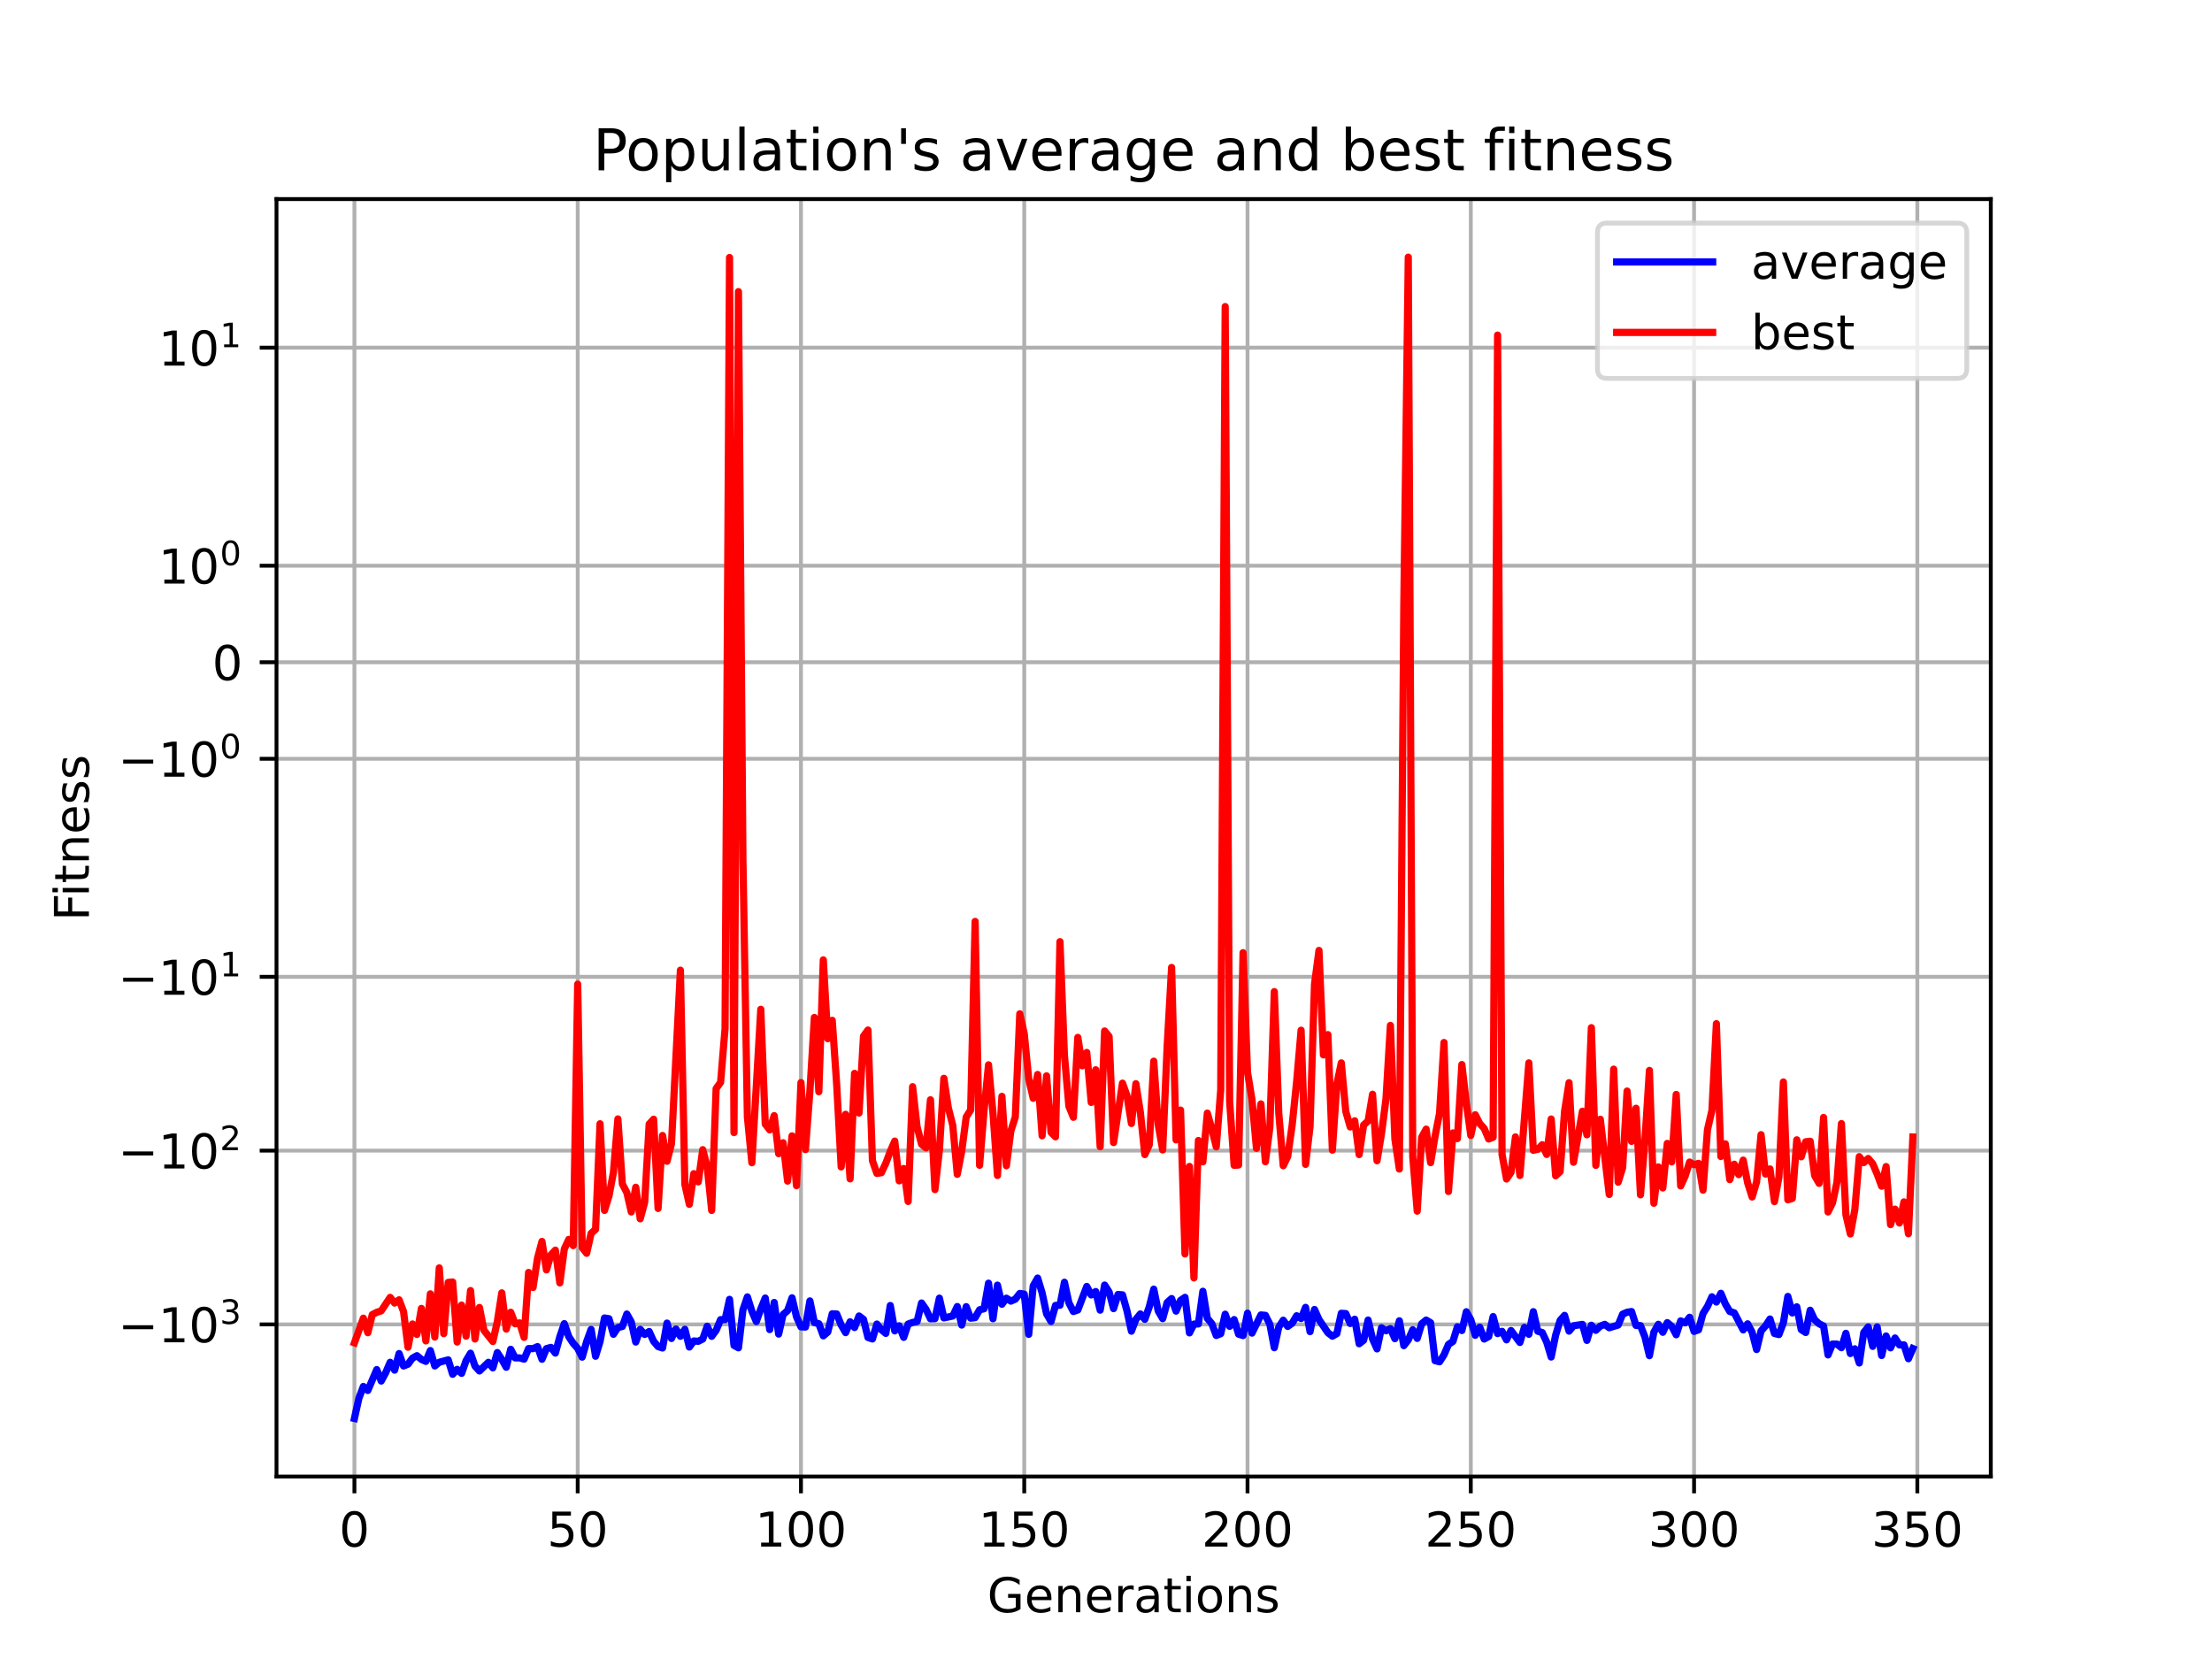 <?xml version="1.0" encoding="utf-8" standalone="no"?>
<!DOCTYPE svg PUBLIC "-//W3C//DTD SVG 1.1//EN"
  "http://www.w3.org/Graphics/SVG/1.1/DTD/svg11.dtd">
<!-- Created with matplotlib (https://matplotlib.org/) -->
<svg height="345.6pt" version="1.1" viewBox="0 0 460.8 345.6" width="460.8pt" xmlns="http://www.w3.org/2000/svg" xmlns:xlink="http://www.w3.org/1999/xlink">
 <defs>
  <style type="text/css">*{stroke-linecap:butt;stroke-linejoin:round;}</style>
 </defs>
 <g id="figure_1">
  <g id="patch_1">
   <path d="M 0 345.6 
L 460.8 345.6 
L 460.8 0 
L 0 0 
z
" style="fill:#ffffff;"/>
  </g>
  <g id="axes_1">
   <g id="patch_2">
    <path d="M 57.6 307.584 
L 414.72 307.584 
L 414.72 41.472 
L 57.6 41.472 
z
" style="fill:#ffffff;"/>
   </g>
   <g id="matplotlib.axis_1">
    <g id="xtick_1">
     <g id="line2d_1">
      <path clip-path="url(#pb05d6ec2ec)" d="M 73.833 307.584 
L 73.833 41.472 
" style="fill:none;stroke:#b0b0b0;stroke-linecap:square;stroke-width:0.8;"/>
     </g>
     <g id="line2d_2">
      <defs>
       <path d="M 0 0 
L 0 3.5 
" id="m570fe785fd" style="stroke:#000000;stroke-width:0.8;"/>
      </defs>
      <g>
       <use style="stroke:#000000;stroke-width:0.8;" x="73.833" xlink:href="#m570fe785fd" y="307.584"/>
      </g>
     </g>
     <g id="text_1">
      <!-- 0 -->
      <g transform="translate(70.651 322.182)scale(0.1 -0.1)">
       <defs>
        <path d="M 31.781 66.406 
Q 24.172 66.406 20.328 58.906 
Q 16.5 51.422 16.5 36.375 
Q 16.5 21.391 20.328 13.891 
Q 24.172 6.391 31.781 6.391 
Q 39.453 6.391 43.281 13.891 
Q 47.125 21.391 47.125 36.375 
Q 47.125 51.422 43.281 58.906 
Q 39.453 66.406 31.781 66.406 
z
M 31.781 74.219 
Q 44.047 74.219 50.516 64.516 
Q 56.984 54.828 56.984 36.375 
Q 56.984 17.969 50.516 8.266 
Q 44.047 -1.422 31.781 -1.422 
Q 19.531 -1.422 13.062 8.266 
Q 6.594 17.969 6.594 36.375 
Q 6.594 54.828 13.062 64.516 
Q 19.531 74.219 31.781 74.219 
z
" id="DejaVuSans-48"/>
       </defs>
       <use xlink:href="#DejaVuSans-48"/>
      </g>
     </g>
    </g>
    <g id="xtick_2">
     <g id="line2d_3">
      <path clip-path="url(#pb05d6ec2ec)" d="M 120.345 307.584 
L 120.345 41.472 
" style="fill:none;stroke:#b0b0b0;stroke-linecap:square;stroke-width:0.8;"/>
     </g>
     <g id="line2d_4">
      <g>
       <use style="stroke:#000000;stroke-width:0.8;" x="120.345" xlink:href="#m570fe785fd" y="307.584"/>
      </g>
     </g>
     <g id="text_2">
      <!-- 50 -->
      <g transform="translate(113.982 322.182)scale(0.1 -0.1)">
       <defs>
        <path d="M 10.797 72.906 
L 49.516 72.906 
L 49.516 64.594 
L 19.828 64.594 
L 19.828 46.734 
Q 21.969 47.469 24.109 47.828 
Q 26.266 48.188 28.422 48.188 
Q 40.625 48.188 47.75 41.5 
Q 54.891 34.812 54.891 23.391 
Q 54.891 11.625 47.562 5.094 
Q 40.234 -1.422 26.906 -1.422 
Q 22.312 -1.422 17.547 -0.641 
Q 12.797 0.141 7.719 1.703 
L 7.719 11.625 
Q 12.109 9.234 16.797 8.062 
Q 21.484 6.891 26.703 6.891 
Q 35.156 6.891 40.078 11.328 
Q 45.016 15.766 45.016 23.391 
Q 45.016 31 40.078 35.438 
Q 35.156 39.891 26.703 39.891 
Q 22.75 39.891 18.812 39.016 
Q 14.891 38.141 10.797 36.281 
z
" id="DejaVuSans-53"/>
       </defs>
       <use xlink:href="#DejaVuSans-53"/>
       <use x="63.623" xlink:href="#DejaVuSans-48"/>
      </g>
     </g>
    </g>
    <g id="xtick_3">
     <g id="line2d_5">
      <path clip-path="url(#pb05d6ec2ec)" d="M 166.857 307.584 
L 166.857 41.472 
" style="fill:none;stroke:#b0b0b0;stroke-linecap:square;stroke-width:0.8;"/>
     </g>
     <g id="line2d_6">
      <g>
       <use style="stroke:#000000;stroke-width:0.8;" x="166.857" xlink:href="#m570fe785fd" y="307.584"/>
      </g>
     </g>
     <g id="text_3">
      <!-- 100 -->
      <g transform="translate(157.313 322.182)scale(0.1 -0.1)">
       <defs>
        <path d="M 12.406 8.297 
L 28.516 8.297 
L 28.516 63.922 
L 10.984 60.406 
L 10.984 69.391 
L 28.422 72.906 
L 38.281 72.906 
L 38.281 8.297 
L 54.391 8.297 
L 54.391 0 
L 12.406 0 
z
" id="DejaVuSans-49"/>
       </defs>
       <use xlink:href="#DejaVuSans-49"/>
       <use x="63.623" xlink:href="#DejaVuSans-48"/>
       <use x="127.246" xlink:href="#DejaVuSans-48"/>
      </g>
     </g>
    </g>
    <g id="xtick_4">
     <g id="line2d_7">
      <path clip-path="url(#pb05d6ec2ec)" d="M 213.369 307.584 
L 213.369 41.472 
" style="fill:none;stroke:#b0b0b0;stroke-linecap:square;stroke-width:0.8;"/>
     </g>
     <g id="line2d_8">
      <g>
       <use style="stroke:#000000;stroke-width:0.8;" x="213.369" xlink:href="#m570fe785fd" y="307.584"/>
      </g>
     </g>
     <g id="text_4">
      <!-- 150 -->
      <g transform="translate(203.825 322.182)scale(0.1 -0.1)">
       <use xlink:href="#DejaVuSans-49"/>
       <use x="63.623" xlink:href="#DejaVuSans-53"/>
       <use x="127.246" xlink:href="#DejaVuSans-48"/>
      </g>
     </g>
    </g>
    <g id="xtick_5">
     <g id="line2d_9">
      <path clip-path="url(#pb05d6ec2ec)" d="M 259.881 307.584 
L 259.881 41.472 
" style="fill:none;stroke:#b0b0b0;stroke-linecap:square;stroke-width:0.8;"/>
     </g>
     <g id="line2d_10">
      <g>
       <use style="stroke:#000000;stroke-width:0.8;" x="259.881" xlink:href="#m570fe785fd" y="307.584"/>
      </g>
     </g>
     <g id="text_5">
      <!-- 200 -->
      <g transform="translate(250.337 322.182)scale(0.1 -0.1)">
       <defs>
        <path d="M 19.188 8.297 
L 53.609 8.297 
L 53.609 0 
L 7.328 0 
L 7.328 8.297 
Q 12.938 14.109 22.625 23.891 
Q 32.328 33.688 34.812 36.531 
Q 39.547 41.844 41.422 45.531 
Q 43.312 49.219 43.312 52.781 
Q 43.312 58.594 39.234 62.25 
Q 35.156 65.922 28.609 65.922 
Q 23.969 65.922 18.812 64.312 
Q 13.672 62.703 7.812 59.422 
L 7.812 69.391 
Q 13.766 71.781 18.938 73 
Q 24.125 74.219 28.422 74.219 
Q 39.75 74.219 46.484 68.547 
Q 53.219 62.891 53.219 53.422 
Q 53.219 48.922 51.531 44.891 
Q 49.859 40.875 45.406 35.406 
Q 44.188 33.984 37.641 27.219 
Q 31.109 20.453 19.188 8.297 
z
" id="DejaVuSans-50"/>
       </defs>
       <use xlink:href="#DejaVuSans-50"/>
       <use x="63.623" xlink:href="#DejaVuSans-48"/>
       <use x="127.246" xlink:href="#DejaVuSans-48"/>
      </g>
     </g>
    </g>
    <g id="xtick_6">
     <g id="line2d_11">
      <path clip-path="url(#pb05d6ec2ec)" d="M 306.393 307.584 
L 306.393 41.472 
" style="fill:none;stroke:#b0b0b0;stroke-linecap:square;stroke-width:0.8;"/>
     </g>
     <g id="line2d_12">
      <g>
       <use style="stroke:#000000;stroke-width:0.8;" x="306.393" xlink:href="#m570fe785fd" y="307.584"/>
      </g>
     </g>
     <g id="text_6">
      <!-- 250 -->
      <g transform="translate(296.85 322.182)scale(0.1 -0.1)">
       <use xlink:href="#DejaVuSans-50"/>
       <use x="63.623" xlink:href="#DejaVuSans-53"/>
       <use x="127.246" xlink:href="#DejaVuSans-48"/>
      </g>
     </g>
    </g>
    <g id="xtick_7">
     <g id="line2d_13">
      <path clip-path="url(#pb05d6ec2ec)" d="M 352.905 307.584 
L 352.905 41.472 
" style="fill:none;stroke:#b0b0b0;stroke-linecap:square;stroke-width:0.8;"/>
     </g>
     <g id="line2d_14">
      <g>
       <use style="stroke:#000000;stroke-width:0.8;" x="352.905" xlink:href="#m570fe785fd" y="307.584"/>
      </g>
     </g>
     <g id="text_7">
      <!-- 300 -->
      <g transform="translate(343.362 322.182)scale(0.1 -0.1)">
       <defs>
        <path d="M 40.578 39.312 
Q 47.656 37.797 51.625 33 
Q 55.609 28.219 55.609 21.188 
Q 55.609 10.406 48.188 4.484 
Q 40.766 -1.422 27.094 -1.422 
Q 22.516 -1.422 17.656 -0.516 
Q 12.797 0.391 7.625 2.203 
L 7.625 11.719 
Q 11.719 9.328 16.594 8.109 
Q 21.484 6.891 26.812 6.891 
Q 36.078 6.891 40.938 10.547 
Q 45.797 14.203 45.797 21.188 
Q 45.797 27.641 41.281 31.266 
Q 36.766 34.906 28.719 34.906 
L 20.219 34.906 
L 20.219 43.016 
L 29.109 43.016 
Q 36.375 43.016 40.234 45.922 
Q 44.094 48.828 44.094 54.297 
Q 44.094 59.906 40.109 62.906 
Q 36.141 65.922 28.719 65.922 
Q 24.656 65.922 20.016 65.031 
Q 15.375 64.156 9.812 62.312 
L 9.812 71.094 
Q 15.438 72.656 20.344 73.438 
Q 25.25 74.219 29.594 74.219 
Q 40.828 74.219 47.359 69.109 
Q 53.906 64.016 53.906 55.328 
Q 53.906 49.266 50.438 45.094 
Q 46.969 40.922 40.578 39.312 
z
" id="DejaVuSans-51"/>
       </defs>
       <use xlink:href="#DejaVuSans-51"/>
       <use x="63.623" xlink:href="#DejaVuSans-48"/>
       <use x="127.246" xlink:href="#DejaVuSans-48"/>
      </g>
     </g>
    </g>
    <g id="xtick_8">
     <g id="line2d_15">
      <path clip-path="url(#pb05d6ec2ec)" d="M 399.418 307.584 
L 399.418 41.472 
" style="fill:none;stroke:#b0b0b0;stroke-linecap:square;stroke-width:0.8;"/>
     </g>
     <g id="line2d_16">
      <g>
       <use style="stroke:#000000;stroke-width:0.8;" x="399.418" xlink:href="#m570fe785fd" y="307.584"/>
      </g>
     </g>
     <g id="text_8">
      <!-- 350 -->
      <g transform="translate(389.874 322.182)scale(0.1 -0.1)">
       <use xlink:href="#DejaVuSans-51"/>
       <use x="63.623" xlink:href="#DejaVuSans-53"/>
       <use x="127.246" xlink:href="#DejaVuSans-48"/>
      </g>
     </g>
    </g>
    <g id="text_9">
     <!-- Generations -->
     <g transform="translate(205.662 335.861)scale(0.1 -0.1)">
      <defs>
       <path d="M 59.516 10.406 
L 59.516 29.984 
L 43.406 29.984 
L 43.406 38.094 
L 69.281 38.094 
L 69.281 6.781 
Q 63.578 2.734 56.688 0.656 
Q 49.812 -1.422 42 -1.422 
Q 24.906 -1.422 15.25 8.562 
Q 5.609 18.562 5.609 36.375 
Q 5.609 54.25 15.25 64.234 
Q 24.906 74.219 42 74.219 
Q 49.125 74.219 55.547 72.453 
Q 61.969 70.703 67.391 67.281 
L 67.391 56.781 
Q 61.922 61.422 55.766 63.766 
Q 49.609 66.109 42.828 66.109 
Q 29.438 66.109 22.719 58.641 
Q 16.016 51.172 16.016 36.375 
Q 16.016 21.625 22.719 14.156 
Q 29.438 6.688 42.828 6.688 
Q 48.047 6.688 52.141 7.594 
Q 56.25 8.5 59.516 10.406 
z
" id="DejaVuSans-71"/>
       <path d="M 56.203 29.594 
L 56.203 25.203 
L 14.891 25.203 
Q 15.484 15.922 20.484 11.062 
Q 25.484 6.203 34.422 6.203 
Q 39.594 6.203 44.453 7.469 
Q 49.312 8.734 54.109 11.281 
L 54.109 2.781 
Q 49.266 0.734 44.188 -0.344 
Q 39.109 -1.422 33.891 -1.422 
Q 20.797 -1.422 13.156 6.188 
Q 5.516 13.812 5.516 26.812 
Q 5.516 40.234 12.766 48.109 
Q 20.016 56 32.328 56 
Q 43.359 56 49.781 48.891 
Q 56.203 41.797 56.203 29.594 
z
M 47.219 32.234 
Q 47.125 39.594 43.094 43.984 
Q 39.062 48.391 32.422 48.391 
Q 24.906 48.391 20.391 44.141 
Q 15.875 39.891 15.188 32.172 
z
" id="DejaVuSans-101"/>
       <path d="M 54.891 33.016 
L 54.891 0 
L 45.906 0 
L 45.906 32.719 
Q 45.906 40.484 42.875 44.328 
Q 39.844 48.188 33.797 48.188 
Q 26.516 48.188 22.312 43.547 
Q 18.109 38.922 18.109 30.906 
L 18.109 0 
L 9.078 0 
L 9.078 54.688 
L 18.109 54.688 
L 18.109 46.188 
Q 21.344 51.125 25.703 53.562 
Q 30.078 56 35.797 56 
Q 45.219 56 50.047 50.172 
Q 54.891 44.344 54.891 33.016 
z
" id="DejaVuSans-110"/>
       <path d="M 41.109 46.297 
Q 39.594 47.172 37.812 47.578 
Q 36.031 48 33.891 48 
Q 26.266 48 22.188 43.047 
Q 18.109 38.094 18.109 28.812 
L 18.109 0 
L 9.078 0 
L 9.078 54.688 
L 18.109 54.688 
L 18.109 46.188 
Q 20.953 51.172 25.484 53.578 
Q 30.031 56 36.531 56 
Q 37.453 56 38.578 55.875 
Q 39.703 55.766 41.062 55.516 
z
" id="DejaVuSans-114"/>
       <path d="M 34.281 27.484 
Q 23.391 27.484 19.188 25 
Q 14.984 22.516 14.984 16.5 
Q 14.984 11.719 18.141 8.906 
Q 21.297 6.109 26.703 6.109 
Q 34.188 6.109 38.703 11.406 
Q 43.219 16.703 43.219 25.484 
L 43.219 27.484 
z
M 52.203 31.203 
L 52.203 0 
L 43.219 0 
L 43.219 8.297 
Q 40.141 3.328 35.547 0.953 
Q 30.953 -1.422 24.312 -1.422 
Q 15.922 -1.422 10.953 3.297 
Q 6 8.016 6 15.922 
Q 6 25.141 12.172 29.828 
Q 18.359 34.516 30.609 34.516 
L 43.219 34.516 
L 43.219 35.406 
Q 43.219 41.609 39.141 45 
Q 35.062 48.391 27.688 48.391 
Q 23 48.391 18.547 47.266 
Q 14.109 46.141 10.016 43.891 
L 10.016 52.203 
Q 14.938 54.109 19.578 55.047 
Q 24.219 56 28.609 56 
Q 40.484 56 46.344 49.844 
Q 52.203 43.703 52.203 31.203 
z
" id="DejaVuSans-97"/>
       <path d="M 18.312 70.219 
L 18.312 54.688 
L 36.812 54.688 
L 36.812 47.703 
L 18.312 47.703 
L 18.312 18.016 
Q 18.312 11.328 20.141 9.422 
Q 21.969 7.516 27.594 7.516 
L 36.812 7.516 
L 36.812 0 
L 27.594 0 
Q 17.188 0 13.234 3.875 
Q 9.281 7.766 9.281 18.016 
L 9.281 47.703 
L 2.688 47.703 
L 2.688 54.688 
L 9.281 54.688 
L 9.281 70.219 
z
" id="DejaVuSans-116"/>
       <path d="M 9.422 54.688 
L 18.406 54.688 
L 18.406 0 
L 9.422 0 
z
M 9.422 75.984 
L 18.406 75.984 
L 18.406 64.594 
L 9.422 64.594 
z
" id="DejaVuSans-105"/>
       <path d="M 30.609 48.391 
Q 23.391 48.391 19.188 42.75 
Q 14.984 37.109 14.984 27.297 
Q 14.984 17.484 19.156 11.844 
Q 23.344 6.203 30.609 6.203 
Q 37.797 6.203 41.984 11.859 
Q 46.188 17.531 46.188 27.297 
Q 46.188 37.016 41.984 42.703 
Q 37.797 48.391 30.609 48.391 
z
M 30.609 56 
Q 42.328 56 49.016 48.375 
Q 55.719 40.766 55.719 27.297 
Q 55.719 13.875 49.016 6.219 
Q 42.328 -1.422 30.609 -1.422 
Q 18.844 -1.422 12.172 6.219 
Q 5.516 13.875 5.516 27.297 
Q 5.516 40.766 12.172 48.375 
Q 18.844 56 30.609 56 
z
" id="DejaVuSans-111"/>
       <path d="M 44.281 53.078 
L 44.281 44.578 
Q 40.484 46.531 36.375 47.5 
Q 32.281 48.484 27.875 48.484 
Q 21.188 48.484 17.844 46.438 
Q 14.5 44.391 14.5 40.281 
Q 14.5 37.156 16.891 35.375 
Q 19.281 33.594 26.516 31.984 
L 29.594 31.297 
Q 39.156 29.25 43.188 25.516 
Q 47.219 21.781 47.219 15.094 
Q 47.219 7.469 41.188 3.016 
Q 35.156 -1.422 24.609 -1.422 
Q 20.219 -1.422 15.453 -0.562 
Q 10.688 0.297 5.422 2 
L 5.422 11.281 
Q 10.406 8.688 15.234 7.391 
Q 20.062 6.109 24.812 6.109 
Q 31.156 6.109 34.562 8.281 
Q 37.984 10.453 37.984 14.406 
Q 37.984 18.062 35.516 20.016 
Q 33.062 21.969 24.703 23.781 
L 21.578 24.516 
Q 13.234 26.266 9.516 29.906 
Q 5.812 33.547 5.812 39.891 
Q 5.812 47.609 11.281 51.797 
Q 16.75 56 26.812 56 
Q 31.781 56 36.172 55.266 
Q 40.578 54.547 44.281 53.078 
z
" id="DejaVuSans-115"/>
      </defs>
      <use xlink:href="#DejaVuSans-71"/>
      <use x="77.49" xlink:href="#DejaVuSans-101"/>
      <use x="139.014" xlink:href="#DejaVuSans-110"/>
      <use x="202.393" xlink:href="#DejaVuSans-101"/>
      <use x="263.916" xlink:href="#DejaVuSans-114"/>
      <use x="305.029" xlink:href="#DejaVuSans-97"/>
      <use x="366.309" xlink:href="#DejaVuSans-116"/>
      <use x="405.518" xlink:href="#DejaVuSans-105"/>
      <use x="433.301" xlink:href="#DejaVuSans-111"/>
      <use x="494.482" xlink:href="#DejaVuSans-110"/>
      <use x="557.861" xlink:href="#DejaVuSans-115"/>
     </g>
    </g>
   </g>
   <g id="matplotlib.axis_2">
    <g id="ytick_1">
     <g id="line2d_17">
      <path clip-path="url(#pb05d6ec2ec)" d="M 57.6 275.897 
L 414.72 275.897 
" style="fill:none;stroke:#b0b0b0;stroke-linecap:square;stroke-width:0.8;"/>
     </g>
     <g id="line2d_18">
      <defs>
       <path d="M 0 0 
L -3.5 0 
" id="m958de78bff" style="stroke:#000000;stroke-width:0.8;"/>
      </defs>
      <g>
       <use style="stroke:#000000;stroke-width:0.8;" x="57.6" xlink:href="#m958de78bff" y="275.897"/>
      </g>
     </g>
     <g id="text_10">
      <!-- $\mathdefault{-10^{3}}$ -->
      <g transform="translate(24.6 279.697)scale(0.1 -0.1)">
       <defs>
        <path d="M 10.594 35.5 
L 73.188 35.5 
L 73.188 27.203 
L 10.594 27.203 
z
" id="DejaVuSans-8722"/>
       </defs>
       <use transform="translate(0 0.766)" xlink:href="#DejaVuSans-8722"/>
       <use transform="translate(83.789 0.766)" xlink:href="#DejaVuSans-49"/>
       <use transform="translate(147.412 0.766)" xlink:href="#DejaVuSans-48"/>
       <use transform="translate(211.992 39.047)scale(0.7)" xlink:href="#DejaVuSans-51"/>
      </g>
     </g>
    </g>
    <g id="ytick_2">
     <g id="line2d_19">
      <path clip-path="url(#pb05d6ec2ec)" d="M 57.6 239.693 
L 414.72 239.693 
" style="fill:none;stroke:#b0b0b0;stroke-linecap:square;stroke-width:0.8;"/>
     </g>
     <g id="line2d_20">
      <g>
       <use style="stroke:#000000;stroke-width:0.8;" x="57.6" xlink:href="#m958de78bff" y="239.693"/>
      </g>
     </g>
     <g id="text_11">
      <!-- $\mathdefault{-10^{2}}$ -->
      <g transform="translate(24.6 243.493)scale(0.1 -0.1)">
       <use transform="translate(0 0.766)" xlink:href="#DejaVuSans-8722"/>
       <use transform="translate(83.789 0.766)" xlink:href="#DejaVuSans-49"/>
       <use transform="translate(147.412 0.766)" xlink:href="#DejaVuSans-48"/>
       <use transform="translate(211.992 39.047)scale(0.7)" xlink:href="#DejaVuSans-50"/>
      </g>
     </g>
    </g>
    <g id="ytick_3">
     <g id="line2d_21">
      <path clip-path="url(#pb05d6ec2ec)" d="M 57.6 203.489 
L 414.72 203.489 
" style="fill:none;stroke:#b0b0b0;stroke-linecap:square;stroke-width:0.8;"/>
     </g>
     <g id="line2d_22">
      <g>
       <use style="stroke:#000000;stroke-width:0.8;" x="57.6" xlink:href="#m958de78bff" y="203.489"/>
      </g>
     </g>
     <g id="text_12">
      <!-- $\mathdefault{-10^{1}}$ -->
      <g transform="translate(24.6 207.289)scale(0.1 -0.1)">
       <use transform="translate(0 0.684)" xlink:href="#DejaVuSans-8722"/>
       <use transform="translate(83.789 0.684)" xlink:href="#DejaVuSans-49"/>
       <use transform="translate(147.412 0.684)" xlink:href="#DejaVuSans-48"/>
       <use transform="translate(211.992 38.966)scale(0.7)" xlink:href="#DejaVuSans-49"/>
      </g>
     </g>
    </g>
    <g id="ytick_4">
     <g id="line2d_23">
      <path clip-path="url(#pb05d6ec2ec)" d="M 57.6 158.07 
L 414.72 158.07 
" style="fill:none;stroke:#b0b0b0;stroke-linecap:square;stroke-width:0.8;"/>
     </g>
     <g id="line2d_24">
      <g>
       <use style="stroke:#000000;stroke-width:0.8;" x="57.6" xlink:href="#m958de78bff" y="158.07"/>
      </g>
     </g>
     <g id="text_13">
      <!-- $\mathdefault{-10^{0}}$ -->
      <g transform="translate(24.6 161.87)scale(0.1 -0.1)">
       <use transform="translate(0 0.766)" xlink:href="#DejaVuSans-8722"/>
       <use transform="translate(83.789 0.766)" xlink:href="#DejaVuSans-49"/>
       <use transform="translate(147.412 0.766)" xlink:href="#DejaVuSans-48"/>
       <use transform="translate(211.992 39.047)scale(0.7)" xlink:href="#DejaVuSans-48"/>
      </g>
     </g>
    </g>
    <g id="ytick_5">
     <g id="line2d_25">
      <path clip-path="url(#pb05d6ec2ec)" d="M 57.6 137.957 
L 414.72 137.957 
" style="fill:none;stroke:#b0b0b0;stroke-linecap:square;stroke-width:0.8;"/>
     </g>
     <g id="line2d_26">
      <g>
       <use style="stroke:#000000;stroke-width:0.8;" x="57.6" xlink:href="#m958de78bff" y="137.957"/>
      </g>
     </g>
     <g id="text_14">
      <!-- $\mathdefault{0}$ -->
      <g transform="translate(44.2 141.756)scale(0.1 -0.1)">
       <use transform="translate(0 0.781)" xlink:href="#DejaVuSans-48"/>
      </g>
     </g>
    </g>
    <g id="ytick_6">
     <g id="line2d_27">
      <path clip-path="url(#pb05d6ec2ec)" d="M 57.6 117.844 
L 414.72 117.844 
" style="fill:none;stroke:#b0b0b0;stroke-linecap:square;stroke-width:0.8;"/>
     </g>
     <g id="line2d_28">
      <g>
       <use style="stroke:#000000;stroke-width:0.8;" x="57.6" xlink:href="#m958de78bff" y="117.844"/>
      </g>
     </g>
     <g id="text_15">
      <!-- $\mathdefault{10^{0}}$ -->
      <g transform="translate(33 121.643)scale(0.1 -0.1)">
       <use transform="translate(0 0.766)" xlink:href="#DejaVuSans-49"/>
       <use transform="translate(63.623 0.766)" xlink:href="#DejaVuSans-48"/>
       <use transform="translate(128.203 39.047)scale(0.7)" xlink:href="#DejaVuSans-48"/>
      </g>
     </g>
    </g>
    <g id="ytick_7">
     <g id="line2d_29">
      <path clip-path="url(#pb05d6ec2ec)" d="M 57.6 72.425 
L 414.72 72.425 
" style="fill:none;stroke:#b0b0b0;stroke-linecap:square;stroke-width:0.8;"/>
     </g>
     <g id="line2d_30">
      <g>
       <use style="stroke:#000000;stroke-width:0.8;" x="57.6" xlink:href="#m958de78bff" y="72.425"/>
      </g>
     </g>
     <g id="text_16">
      <!-- $\mathdefault{10^{1}}$ -->
      <g transform="translate(33 76.224)scale(0.1 -0.1)">
       <use transform="translate(0 0.684)" xlink:href="#DejaVuSans-49"/>
       <use transform="translate(63.623 0.684)" xlink:href="#DejaVuSans-48"/>
       <use transform="translate(128.203 38.966)scale(0.7)" xlink:href="#DejaVuSans-49"/>
      </g>
     </g>
    </g>
    <g id="text_17">
     <!-- Fitness -->
     <g transform="translate(18.52 191.845)rotate(-90)scale(0.1 -0.1)">
      <defs>
       <path d="M 9.812 72.906 
L 51.703 72.906 
L 51.703 64.594 
L 19.672 64.594 
L 19.672 43.109 
L 48.578 43.109 
L 48.578 34.812 
L 19.672 34.812 
L 19.672 0 
L 9.812 0 
z
" id="DejaVuSans-70"/>
      </defs>
      <use xlink:href="#DejaVuSans-70"/>
      <use x="50.27" xlink:href="#DejaVuSans-105"/>
      <use x="78.053" xlink:href="#DejaVuSans-116"/>
      <use x="117.262" xlink:href="#DejaVuSans-110"/>
      <use x="180.641" xlink:href="#DejaVuSans-101"/>
      <use x="242.164" xlink:href="#DejaVuSans-115"/>
      <use x="294.264" xlink:href="#DejaVuSans-115"/>
     </g>
    </g>
   </g>
   <g id="line2d_31">
    <path clip-path="url(#pb05d6ec2ec)" d="M 73.833 295.488 
L 74.763 291.284 
L 75.693 288.824 
L 76.623 289.658 
L 78.484 285.311 
L 79.414 287.696 
L 80.344 285.96 
L 81.275 283.79 
L 82.205 285.424 
L 83.135 281.974 
L 84.065 284.556 
L 84.996 284.181 
L 85.926 282.923 
L 86.856 282.411 
L 87.786 283.19 
L 88.717 283.603 
L 89.647 281.347 
L 90.577 284.553 
L 91.507 283.785 
L 93.368 283.281 
L 94.298 286.291 
L 95.228 285.265 
L 96.159 286.095 
L 97.089 283.468 
L 98.019 281.9 
L 98.949 284.583 
L 99.88 285.597 
L 101.74 283.795 
L 102.67 284.947 
L 103.6 281.764 
L 104.531 283.189 
L 105.461 284.824 
L 106.391 281.08 
L 107.321 282.874 
L 108.252 282.874 
L 109.182 283.136 
L 110.112 280.93 
L 111.042 280.95 
L 111.973 280.524 
L 112.903 283.158 
L 113.833 280.94 
L 114.763 280.687 
L 115.694 281.871 
L 116.624 278.468 
L 117.554 275.742 
L 118.484 278.449 
L 119.415 279.844 
L 120.345 280.892 
L 121.275 282.718 
L 122.205 279.501 
L 123.136 276.942 
L 124.066 282.531 
L 124.996 279.471 
L 125.926 274.559 
L 126.857 274.713 
L 127.787 277.957 
L 128.717 276.547 
L 129.647 276.328 
L 130.578 273.735 
L 131.508 275.393 
L 132.438 279.57 
L 133.368 276.921 
L 134.298 277.988 
L 135.229 277.375 
L 136.159 279.417 
L 137.089 280.517 
L 138.019 280.814 
L 138.95 275.626 
L 139.88 278.83 
L 140.81 276.856 
L 141.74 278.378 
L 142.671 276.914 
L 143.601 280.613 
L 144.531 279.348 
L 145.461 279.416 
L 146.392 278.947 
L 147.322 276.279 
L 148.252 278.387 
L 149.182 277.14 
L 150.113 274.904 
L 151.043 274.897 
L 151.973 270.681 
L 152.903 280.273 
L 153.834 280.775 
L 154.764 272.874 
L 155.694 270.165 
L 156.624 273.136 
L 157.555 275.307 
L 158.485 272.685 
L 159.415 270.404 
L 160.345 276.971 
L 161.275 271.324 
L 162.206 277.907 
L 163.136 273.84 
L 164.066 273.028 
L 164.996 270.357 
L 165.927 274.313 
L 166.857 276.404 
L 167.787 276.449 
L 168.717 271.005 
L 169.648 275.512 
L 170.578 275.755 
L 171.508 278.283 
L 172.438 277.496 
L 173.369 273.688 
L 174.299 273.729 
L 175.229 276.009 
L 176.159 277.609 
L 177.09 275.353 
L 178.02 276.552 
L 178.95 274.145 
L 179.88 274.846 
L 180.811 278.615 
L 181.741 278.93 
L 182.671 275.829 
L 183.601 276.999 
L 184.532 277.771 
L 185.462 271.962 
L 186.392 277.246 
L 187.322 276.197 
L 188.253 278.597 
L 189.183 275.822 
L 190.113 275.495 
L 191.043 275.295 
L 191.973 271.435 
L 192.904 272.764 
L 193.834 274.725 
L 194.764 274.704 
L 195.694 270.43 
L 196.625 274.542 
L 198.485 274.153 
L 199.415 272.177 
L 200.346 276.036 
L 201.276 272.203 
L 202.206 274.596 
L 203.136 274.487 
L 204.067 272.855 
L 204.997 272.643 
L 205.927 267.313 
L 206.857 274.722 
L 207.788 267.717 
L 208.718 271.701 
L 209.648 270.437 
L 210.578 271.049 
L 211.509 270.639 
L 212.439 269.446 
L 213.369 269.589 
L 214.299 277.968 
L 215.23 267.878 
L 216.16 266.244 
L 217.09 269.335 
L 218.02 273.692 
L 218.951 275.292 
L 219.881 271.938 
L 220.811 271.91 
L 221.741 267.117 
L 222.671 271.412 
L 223.602 273.213 
L 224.532 272.89 
L 226.392 267.987 
L 227.323 269.759 
L 228.253 269.052 
L 229.183 272.928 
L 230.113 267.7 
L 231.044 269.137 
L 231.974 272.61 
L 232.904 269.661 
L 233.834 269.74 
L 234.765 273.04 
L 235.695 277.308 
L 236.625 274.85 
L 237.555 273.719 
L 238.486 274.84 
L 239.416 272.239 
L 240.346 268.553 
L 241.276 273.097 
L 242.207 274.696 
L 243.137 271.35 
L 244.067 270.513 
L 244.997 273.129 
L 245.928 270.897 
L 246.858 270.262 
L 247.788 277.663 
L 248.718 275.83 
L 249.649 275.798 
L 250.579 268.998 
L 251.509 274.632 
L 252.439 275.741 
L 253.369 278.204 
L 254.3 277.826 
L 255.23 273.776 
L 256.16 276.303 
L 257.09 274.896 
L 258.021 277.933 
L 258.951 278.223 
L 259.881 273.558 
L 260.811 277.709 
L 262.672 273.929 
L 263.602 274.012 
L 264.532 275.858 
L 265.463 280.754 
L 266.393 276.448 
L 267.323 275.025 
L 268.253 276.323 
L 269.184 275.651 
L 270.114 274.097 
L 271.044 274.676 
L 271.974 272.351 
L 272.905 277.404 
L 273.835 272.788 
L 274.765 274.889 
L 276.626 277.626 
L 277.556 278.353 
L 278.486 277.819 
L 279.416 273.582 
L 280.347 273.639 
L 281.277 275.71 
L 282.207 274.817 
L 283.137 279.925 
L 284.067 279.194 
L 284.998 274.989 
L 285.928 278.921 
L 286.858 280.997 
L 287.788 276.592 
L 288.719 277.227 
L 289.649 276.769 
L 290.579 278.873 
L 291.509 275.149 
L 292.44 280.324 
L 293.37 279.131 
L 294.3 277.01 
L 295.23 278.814 
L 296.161 275.761 
L 297.091 274.995 
L 298.021 275.555 
L 298.951 283.452 
L 299.882 283.687 
L 300.812 282.241 
L 301.742 280.073 
L 302.672 279.444 
L 303.603 276.393 
L 304.533 277.17 
L 305.463 273.26 
L 306.393 274.933 
L 307.324 278.168 
L 308.254 276.484 
L 309.184 278.945 
L 310.114 278.426 
L 311.045 274.271 
L 311.975 277.811 
L 312.905 277.338 
L 313.835 279.113 
L 314.765 277.17 
L 316.626 279.662 
L 317.556 276.519 
L 318.486 277.961 
L 319.417 273.246 
L 320.347 277.319 
L 321.277 277.596 
L 322.207 279.595 
L 323.138 282.691 
L 324.068 278.144 
L 324.998 275.065 
L 325.928 274.02 
L 326.859 277.3 
L 327.789 276.183 
L 329.649 275.896 
L 330.58 279.226 
L 331.51 276.074 
L 332.44 277.13 
L 333.37 276.253 
L 334.301 275.888 
L 335.231 276.598 
L 337.091 276.026 
L 338.022 273.768 
L 338.952 273.367 
L 339.882 273.219 
L 340.812 276.117 
L 341.742 276.152 
L 342.673 278.533 
L 343.603 282.413 
L 344.533 277.508 
L 345.463 275.879 
L 346.394 277.538 
L 347.324 275.527 
L 348.254 276.295 
L 349.184 278.054 
L 350.115 275.167 
L 351.045 275.571 
L 351.975 274.414 
L 352.905 277.354 
L 353.836 277.029 
L 354.766 273.626 
L 355.696 272.16 
L 356.626 270.142 
L 357.557 271.238 
L 358.487 269.418 
L 359.417 271.629 
L 360.347 273.197 
L 361.278 273.493 
L 363.138 277.044 
L 364.068 275.778 
L 364.999 277.54 
L 365.929 281.131 
L 366.859 277.259 
L 367.789 276.208 
L 368.72 274.773 
L 369.65 277.787 
L 370.58 278.015 
L 371.51 275.56 
L 372.44 270.069 
L 373.371 273.508 
L 374.301 272.235 
L 375.231 276.982 
L 376.161 277.585 
L 377.092 272.949 
L 378.022 274.928 
L 378.952 275.762 
L 379.882 276.232 
L 380.813 282.255 
L 381.743 279.989 
L 382.673 279.998 
L 383.603 280.752 
L 384.534 277.756 
L 385.464 281.965 
L 386.394 280.983 
L 387.324 283.937 
L 388.255 277.587 
L 389.185 276.417 
L 390.115 280.474 
L 391.045 276.421 
L 391.976 282.38 
L 392.906 278.313 
L 393.836 280.782 
L 394.766 278.73 
L 395.697 280.18 
L 396.627 280.162 
L 397.557 283.047 
L 398.487 280.924 
L 398.487 280.924 
" style="fill:none;stroke:#0000ff;stroke-linecap:square;stroke-width:1.5;"/>
   </g>
   <g id="line2d_32">
    <path clip-path="url(#pb05d6ec2ec)" d="M 73.833 279.734 
L 75.693 274.596 
L 76.623 277.63 
L 77.554 273.859 
L 78.484 273.374 
L 79.414 273.073 
L 81.275 270.265 
L 82.205 271.449 
L 83.135 270.774 
L 84.065 273.223 
L 84.996 280.651 
L 85.926 275.812 
L 86.856 277.991 
L 87.786 272.568 
L 88.717 279.339 
L 89.647 269.529 
L 90.577 278.535 
L 91.507 264.127 
L 92.438 277.825 
L 93.368 267.14 
L 94.298 267.068 
L 95.228 279.573 
L 96.159 271.873 
L 97.089 278.351 
L 98.019 268.848 
L 98.949 278.945 
L 99.88 272.369 
L 100.81 277.121 
L 102.67 279.459 
L 103.6 275.302 
L 104.531 269.327 
L 105.461 276.87 
L 106.391 273.364 
L 107.321 275.769 
L 108.252 275.579 
L 109.182 278.602 
L 110.112 265.072 
L 111.042 268.206 
L 111.973 262.111 
L 112.903 258.611 
L 113.833 264.542 
L 114.763 261.409 
L 115.694 260.429 
L 116.624 267.248 
L 117.554 260.188 
L 118.484 258.19 
L 119.415 259.478 
L 120.345 205.025 
L 121.275 259.899 
L 122.205 261.086 
L 123.136 256.937 
L 124.066 256.089 
L 124.996 234.099 
L 125.926 252.148 
L 126.857 249.171 
L 127.787 244.235 
L 128.717 233.088 
L 129.647 246.637 
L 130.578 248.427 
L 131.508 252.477 
L 132.438 247.326 
L 133.368 253.903 
L 134.298 250.462 
L 135.229 234.174 
L 136.159 233.149 
L 137.089 251.742 
L 138.019 236.541 
L 138.95 241.918 
L 139.88 238.266 
L 141.74 202.111 
L 142.671 246.751 
L 143.601 250.883 
L 144.531 244.495 
L 145.461 246.204 
L 146.392 239.499 
L 147.322 243.035 
L 148.252 252.158 
L 149.182 226.783 
L 150.113 225.463 
L 151.043 214.264 
L 151.973 53.641 
L 152.903 235.941 
L 153.834 60.752 
L 154.764 178.991 
L 155.694 232.664 
L 156.624 242.219 
L 158.485 210.255 
L 159.415 234.161 
L 160.345 235.37 
L 161.275 232.408 
L 162.206 240.33 
L 163.136 238.055 
L 164.066 246.042 
L 164.996 236.621 
L 165.927 247.002 
L 166.857 225.515 
L 167.787 239.477 
L 168.717 227.302 
L 169.648 211.956 
L 170.578 227.424 
L 171.508 199.963 
L 172.438 216.379 
L 173.369 212.553 
L 174.299 225.983 
L 175.229 243.082 
L 176.159 232.131 
L 177.09 245.581 
L 178.02 223.599 
L 178.95 231.862 
L 179.88 215.859 
L 180.811 214.575 
L 181.741 241.784 
L 182.671 244.438 
L 183.601 244.302 
L 184.532 242.317 
L 185.462 239.855 
L 186.392 237.713 
L 187.322 245.993 
L 188.253 243.424 
L 189.183 250.285 
L 190.113 226.379 
L 191.043 234.729 
L 191.973 238.355 
L 192.904 239.118 
L 193.834 229.107 
L 194.764 247.813 
L 195.694 239.6 
L 196.625 224.634 
L 197.555 230.79 
L 198.485 234.466 
L 199.415 244.629 
L 200.346 239.808 
L 201.276 232.694 
L 202.206 231.236 
L 203.136 191.95 
L 204.067 242.748 
L 204.997 231.338 
L 205.927 221.823 
L 206.857 231.88 
L 207.788 244.868 
L 208.718 228.389 
L 209.648 242.846 
L 210.578 235.612 
L 211.509 232.68 
L 212.439 211.191 
L 213.369 215.333 
L 214.299 224.747 
L 215.23 228.791 
L 216.16 223.838 
L 217.09 236.604 
L 218.02 224.119 
L 218.951 235.886 
L 219.881 236.82 
L 220.811 196.164 
L 221.741 219.868 
L 222.671 230.466 
L 223.602 232.755 
L 224.532 216.11 
L 225.462 222.018 
L 226.392 219.243 
L 227.323 229.651 
L 228.253 222.855 
L 229.183 238.886 
L 230.113 214.777 
L 231.044 215.914 
L 231.974 238.02 
L 233.834 225.642 
L 234.765 228.224 
L 235.695 234.048 
L 236.625 225.757 
L 237.555 231.699 
L 238.486 240.518 
L 239.416 238.482 
L 240.346 221.064 
L 241.276 234.292 
L 242.207 239.551 
L 243.137 218.015 
L 244.067 201.535 
L 244.997 237.462 
L 245.928 231.253 
L 246.858 261.22 
L 247.788 242.992 
L 248.718 266.211 
L 249.649 237.583 
L 250.579 242.033 
L 251.509 231.884 
L 252.439 235.173 
L 253.369 238.908 
L 254.3 227.049 
L 255.23 63.866 
L 256.16 229.495 
L 257.09 242.759 
L 258.021 242.694 
L 258.951 198.461 
L 259.881 223.364 
L 260.811 229.088 
L 261.742 239.216 
L 262.672 229.964 
L 263.602 242.018 
L 264.532 234.897 
L 265.463 206.572 
L 266.393 231.899 
L 267.323 242.846 
L 268.253 240.924 
L 269.184 234.34 
L 270.114 225.315 
L 271.044 214.614 
L 271.974 242.558 
L 272.905 234.71 
L 273.835 205.042 
L 274.765 197.993 
L 275.695 219.751 
L 276.626 215.535 
L 277.556 239.589 
L 278.486 225.829 
L 279.416 221.418 
L 280.347 231.525 
L 281.277 234.763 
L 282.207 233.484 
L 283.137 240.521 
L 284.067 234.363 
L 284.998 233.516 
L 285.928 227.953 
L 286.858 241.807 
L 287.788 236.172 
L 288.719 228.992 
L 289.649 213.607 
L 290.579 237.284 
L 291.509 243.532 
L 292.44 126.138 
L 293.37 53.568 
L 294.3 240.938 
L 295.23 252.307 
L 296.161 236.91 
L 297.091 235.22 
L 298.021 242.206 
L 298.951 236.697 
L 299.882 231.92 
L 300.812 217.173 
L 301.742 248.215 
L 302.672 236.009 
L 303.603 237.19 
L 304.533 221.762 
L 305.463 229.79 
L 306.393 236.54 
L 307.324 232.222 
L 308.254 234.051 
L 309.184 235.078 
L 310.114 237.272 
L 311.045 236.906 
L 311.975 69.807 
L 312.905 240.491 
L 313.835 245.609 
L 314.765 244.243 
L 315.696 236.835 
L 316.626 244.881 
L 318.486 221.415 
L 319.417 239.627 
L 320.347 239.412 
L 321.277 238.47 
L 322.207 240.496 
L 323.138 233.108 
L 324.068 244.938 
L 324.998 244.081 
L 325.928 231.492 
L 326.859 225.547 
L 327.789 242.121 
L 329.649 231.496 
L 330.58 236.403 
L 331.51 214.082 
L 332.44 242.766 
L 333.37 233.161 
L 335.231 248.83 
L 336.161 222.724 
L 337.091 246.268 
L 338.022 243.264 
L 338.952 227.282 
L 339.882 237.774 
L 340.812 230.87 
L 341.742 248.913 
L 342.673 237.515 
L 343.603 222.99 
L 344.533 250.659 
L 345.463 243.091 
L 346.394 247.468 
L 347.324 238.193 
L 348.254 242.048 
L 349.184 227.987 
L 350.115 247.046 
L 351.045 245.022 
L 351.975 242.084 
L 352.905 242.627 
L 353.836 242.35 
L 354.766 247.932 
L 355.696 235.353 
L 356.626 231.313 
L 357.557 213.247 
L 358.487 240.918 
L 359.417 238.29 
L 360.347 245.736 
L 361.278 242.524 
L 362.208 244.696 
L 363.138 241.675 
L 364.068 246.425 
L 364.999 249.353 
L 365.929 246.224 
L 366.859 236.373 
L 367.789 244.576 
L 368.72 243.514 
L 369.65 250.323 
L 370.58 245.241 
L 371.51 225.394 
L 372.44 249.94 
L 373.371 249.66 
L 374.301 237.445 
L 375.231 240.981 
L 376.161 237.857 
L 377.092 237.739 
L 378.022 244.89 
L 378.952 246.515 
L 379.882 232.785 
L 380.813 252.474 
L 381.743 250.589 
L 382.673 246.275 
L 383.603 234.062 
L 384.534 253.05 
L 385.464 257.056 
L 386.394 251.995 
L 387.324 240.949 
L 388.255 242.196 
L 389.185 241.333 
L 390.115 242.415 
L 391.045 244.573 
L 391.976 247.11 
L 392.906 243.015 
L 393.836 255.112 
L 394.766 251.885 
L 395.697 254.777 
L 396.627 250.382 
L 397.557 257.008 
L 398.487 236.852 
L 398.487 236.852 
" style="fill:none;stroke:#ff0000;stroke-linecap:square;stroke-width:1.5;"/>
   </g>
   <g id="patch_3">
    <path d="M 57.6 307.584 
L 57.6 41.472 
" style="fill:none;stroke:#000000;stroke-linecap:square;stroke-linejoin:miter;stroke-width:0.8;"/>
   </g>
   <g id="patch_4">
    <path d="M 414.72 307.584 
L 414.72 41.472 
" style="fill:none;stroke:#000000;stroke-linecap:square;stroke-linejoin:miter;stroke-width:0.8;"/>
   </g>
   <g id="patch_5">
    <path d="M 57.6 307.584 
L 414.72 307.584 
" style="fill:none;stroke:#000000;stroke-linecap:square;stroke-linejoin:miter;stroke-width:0.8;"/>
   </g>
   <g id="patch_6">
    <path d="M 57.6 41.472 
L 414.72 41.472 
" style="fill:none;stroke:#000000;stroke-linecap:square;stroke-linejoin:miter;stroke-width:0.8;"/>
   </g>
   <g id="text_18">
    <!-- Population's average and best fitness -->
    <g transform="translate(123.53 35.472)scale(0.12 -0.12)">
     <defs>
      <path d="M 19.672 64.797 
L 19.672 37.406 
L 32.078 37.406 
Q 38.969 37.406 42.719 40.969 
Q 46.484 44.531 46.484 51.125 
Q 46.484 57.672 42.719 61.234 
Q 38.969 64.797 32.078 64.797 
z
M 9.812 72.906 
L 32.078 72.906 
Q 44.344 72.906 50.609 67.359 
Q 56.891 61.812 56.891 51.125 
Q 56.891 40.328 50.609 34.812 
Q 44.344 29.297 32.078 29.297 
L 19.672 29.297 
L 19.672 0 
L 9.812 0 
z
" id="DejaVuSans-80"/>
      <path d="M 18.109 8.203 
L 18.109 -20.797 
L 9.078 -20.797 
L 9.078 54.688 
L 18.109 54.688 
L 18.109 46.391 
Q 20.953 51.266 25.266 53.625 
Q 29.594 56 35.594 56 
Q 45.562 56 51.781 48.094 
Q 58.016 40.188 58.016 27.297 
Q 58.016 14.406 51.781 6.484 
Q 45.562 -1.422 35.594 -1.422 
Q 29.594 -1.422 25.266 0.953 
Q 20.953 3.328 18.109 8.203 
z
M 48.688 27.297 
Q 48.688 37.203 44.609 42.844 
Q 40.531 48.484 33.406 48.484 
Q 26.266 48.484 22.188 42.844 
Q 18.109 37.203 18.109 27.297 
Q 18.109 17.391 22.188 11.75 
Q 26.266 6.109 33.406 6.109 
Q 40.531 6.109 44.609 11.75 
Q 48.688 17.391 48.688 27.297 
z
" id="DejaVuSans-112"/>
      <path d="M 8.5 21.578 
L 8.5 54.688 
L 17.484 54.688 
L 17.484 21.922 
Q 17.484 14.156 20.5 10.266 
Q 23.531 6.391 29.594 6.391 
Q 36.859 6.391 41.078 11.031 
Q 45.312 15.672 45.312 23.688 
L 45.312 54.688 
L 54.297 54.688 
L 54.297 0 
L 45.312 0 
L 45.312 8.406 
Q 42.047 3.422 37.719 1 
Q 33.406 -1.422 27.688 -1.422 
Q 18.266 -1.422 13.375 4.438 
Q 8.5 10.297 8.5 21.578 
z
M 31.109 56 
z
" id="DejaVuSans-117"/>
      <path d="M 9.422 75.984 
L 18.406 75.984 
L 18.406 0 
L 9.422 0 
z
" id="DejaVuSans-108"/>
      <path d="M 17.922 72.906 
L 17.922 45.797 
L 9.625 45.797 
L 9.625 72.906 
z
" id="DejaVuSans-39"/>
      <path id="DejaVuSans-32"/>
      <path d="M 2.984 54.688 
L 12.5 54.688 
L 29.594 8.797 
L 46.688 54.688 
L 56.203 54.688 
L 35.688 0 
L 23.484 0 
z
" id="DejaVuSans-118"/>
      <path d="M 45.406 27.984 
Q 45.406 37.75 41.375 43.109 
Q 37.359 48.484 30.078 48.484 
Q 22.859 48.484 18.828 43.109 
Q 14.797 37.75 14.797 27.984 
Q 14.797 18.266 18.828 12.891 
Q 22.859 7.516 30.078 7.516 
Q 37.359 7.516 41.375 12.891 
Q 45.406 18.266 45.406 27.984 
z
M 54.391 6.781 
Q 54.391 -7.172 48.188 -13.984 
Q 42 -20.797 29.203 -20.797 
Q 24.469 -20.797 20.266 -20.094 
Q 16.062 -19.391 12.109 -17.922 
L 12.109 -9.188 
Q 16.062 -11.328 19.922 -12.344 
Q 23.781 -13.375 27.781 -13.375 
Q 36.625 -13.375 41.016 -8.766 
Q 45.406 -4.156 45.406 5.172 
L 45.406 9.625 
Q 42.625 4.781 38.281 2.391 
Q 33.938 0 27.875 0 
Q 17.828 0 11.672 7.656 
Q 5.516 15.328 5.516 27.984 
Q 5.516 40.672 11.672 48.328 
Q 17.828 56 27.875 56 
Q 33.938 56 38.281 53.609 
Q 42.625 51.219 45.406 46.391 
L 45.406 54.688 
L 54.391 54.688 
z
" id="DejaVuSans-103"/>
      <path d="M 45.406 46.391 
L 45.406 75.984 
L 54.391 75.984 
L 54.391 0 
L 45.406 0 
L 45.406 8.203 
Q 42.578 3.328 38.25 0.953 
Q 33.938 -1.422 27.875 -1.422 
Q 17.969 -1.422 11.734 6.484 
Q 5.516 14.406 5.516 27.297 
Q 5.516 40.188 11.734 48.094 
Q 17.969 56 27.875 56 
Q 33.938 56 38.25 53.625 
Q 42.578 51.266 45.406 46.391 
z
M 14.797 27.297 
Q 14.797 17.391 18.875 11.75 
Q 22.953 6.109 30.078 6.109 
Q 37.203 6.109 41.297 11.75 
Q 45.406 17.391 45.406 27.297 
Q 45.406 37.203 41.297 42.844 
Q 37.203 48.484 30.078 48.484 
Q 22.953 48.484 18.875 42.844 
Q 14.797 37.203 14.797 27.297 
z
" id="DejaVuSans-100"/>
      <path d="M 48.688 27.297 
Q 48.688 37.203 44.609 42.844 
Q 40.531 48.484 33.406 48.484 
Q 26.266 48.484 22.188 42.844 
Q 18.109 37.203 18.109 27.297 
Q 18.109 17.391 22.188 11.75 
Q 26.266 6.109 33.406 6.109 
Q 40.531 6.109 44.609 11.75 
Q 48.688 17.391 48.688 27.297 
z
M 18.109 46.391 
Q 20.953 51.266 25.266 53.625 
Q 29.594 56 35.594 56 
Q 45.562 56 51.781 48.094 
Q 58.016 40.188 58.016 27.297 
Q 58.016 14.406 51.781 6.484 
Q 45.562 -1.422 35.594 -1.422 
Q 29.594 -1.422 25.266 0.953 
Q 20.953 3.328 18.109 8.203 
L 18.109 0 
L 9.078 0 
L 9.078 75.984 
L 18.109 75.984 
z
" id="DejaVuSans-98"/>
      <path d="M 37.109 75.984 
L 37.109 68.5 
L 28.516 68.5 
Q 23.688 68.5 21.797 66.547 
Q 19.922 64.594 19.922 59.516 
L 19.922 54.688 
L 34.719 54.688 
L 34.719 47.703 
L 19.922 47.703 
L 19.922 0 
L 10.891 0 
L 10.891 47.703 
L 2.297 47.703 
L 2.297 54.688 
L 10.891 54.688 
L 10.891 58.5 
Q 10.891 67.625 15.141 71.797 
Q 19.391 75.984 28.609 75.984 
z
" id="DejaVuSans-102"/>
     </defs>
     <use xlink:href="#DejaVuSans-80"/>
     <use x="56.678" xlink:href="#DejaVuSans-111"/>
     <use x="117.859" xlink:href="#DejaVuSans-112"/>
     <use x="181.336" xlink:href="#DejaVuSans-117"/>
     <use x="244.715" xlink:href="#DejaVuSans-108"/>
     <use x="272.498" xlink:href="#DejaVuSans-97"/>
     <use x="333.777" xlink:href="#DejaVuSans-116"/>
     <use x="372.986" xlink:href="#DejaVuSans-105"/>
     <use x="400.77" xlink:href="#DejaVuSans-111"/>
     <use x="461.951" xlink:href="#DejaVuSans-110"/>
     <use x="525.33" xlink:href="#DejaVuSans-39"/>
     <use x="552.82" xlink:href="#DejaVuSans-115"/>
     <use x="604.92" xlink:href="#DejaVuSans-32"/>
     <use x="636.707" xlink:href="#DejaVuSans-97"/>
     <use x="697.986" xlink:href="#DejaVuSans-118"/>
     <use x="757.166" xlink:href="#DejaVuSans-101"/>
     <use x="818.689" xlink:href="#DejaVuSans-114"/>
     <use x="859.803" xlink:href="#DejaVuSans-97"/>
     <use x="921.082" xlink:href="#DejaVuSans-103"/>
     <use x="984.559" xlink:href="#DejaVuSans-101"/>
     <use x="1046.082" xlink:href="#DejaVuSans-32"/>
     <use x="1077.869" xlink:href="#DejaVuSans-97"/>
     <use x="1139.148" xlink:href="#DejaVuSans-110"/>
     <use x="1202.527" xlink:href="#DejaVuSans-100"/>
     <use x="1266.004" xlink:href="#DejaVuSans-32"/>
     <use x="1297.791" xlink:href="#DejaVuSans-98"/>
     <use x="1361.268" xlink:href="#DejaVuSans-101"/>
     <use x="1422.791" xlink:href="#DejaVuSans-115"/>
     <use x="1474.891" xlink:href="#DejaVuSans-116"/>
     <use x="1514.1" xlink:href="#DejaVuSans-32"/>
     <use x="1545.887" xlink:href="#DejaVuSans-102"/>
     <use x="1581.092" xlink:href="#DejaVuSans-105"/>
     <use x="1608.875" xlink:href="#DejaVuSans-116"/>
     <use x="1648.084" xlink:href="#DejaVuSans-110"/>
     <use x="1711.463" xlink:href="#DejaVuSans-101"/>
     <use x="1772.986" xlink:href="#DejaVuSans-115"/>
     <use x="1825.086" xlink:href="#DejaVuSans-115"/>
    </g>
   </g>
   <g id="legend_1">
    <g id="patch_7">
     <path d="M 334.779 78.828 
L 407.72 78.828 
Q 409.72 78.828 409.72 76.828 
L 409.72 48.472 
Q 409.72 46.472 407.72 46.472 
L 334.779 46.472 
Q 332.779 46.472 332.779 48.472 
L 332.779 76.828 
Q 332.779 78.828 334.779 78.828 
z
" style="fill:#ffffff;opacity:0.8;stroke:#cccccc;stroke-linejoin:miter;"/>
    </g>
    <g id="line2d_33">
     <path d="M 336.779 54.57 
L 356.779 54.57 
" style="fill:none;stroke:#0000ff;stroke-linecap:square;stroke-width:1.5;"/>
    </g>
    <g id="line2d_34"/>
    <g id="text_19">
     <!-- average -->
     <g transform="translate(364.779 58.07)scale(0.1 -0.1)">
      <use xlink:href="#DejaVuSans-97"/>
      <use x="61.279" xlink:href="#DejaVuSans-118"/>
      <use x="120.459" xlink:href="#DejaVuSans-101"/>
      <use x="181.982" xlink:href="#DejaVuSans-114"/>
      <use x="223.096" xlink:href="#DejaVuSans-97"/>
      <use x="284.375" xlink:href="#DejaVuSans-103"/>
      <use x="347.852" xlink:href="#DejaVuSans-101"/>
     </g>
    </g>
    <g id="line2d_35">
     <path d="M 336.779 69.249 
L 356.779 69.249 
" style="fill:none;stroke:#ff0000;stroke-linecap:square;stroke-width:1.5;"/>
    </g>
    <g id="line2d_36"/>
    <g id="text_20">
     <!-- best -->
     <g transform="translate(364.779 72.749)scale(0.1 -0.1)">
      <use xlink:href="#DejaVuSans-98"/>
      <use x="63.477" xlink:href="#DejaVuSans-101"/>
      <use x="125" xlink:href="#DejaVuSans-115"/>
      <use x="177.1" xlink:href="#DejaVuSans-116"/>
     </g>
    </g>
   </g>
  </g>
 </g>
 <defs>
  <clipPath id="pb05d6ec2ec">
   <rect height="266.112" width="357.12" x="57.6" y="41.472"/>
  </clipPath>
 </defs>
</svg>
